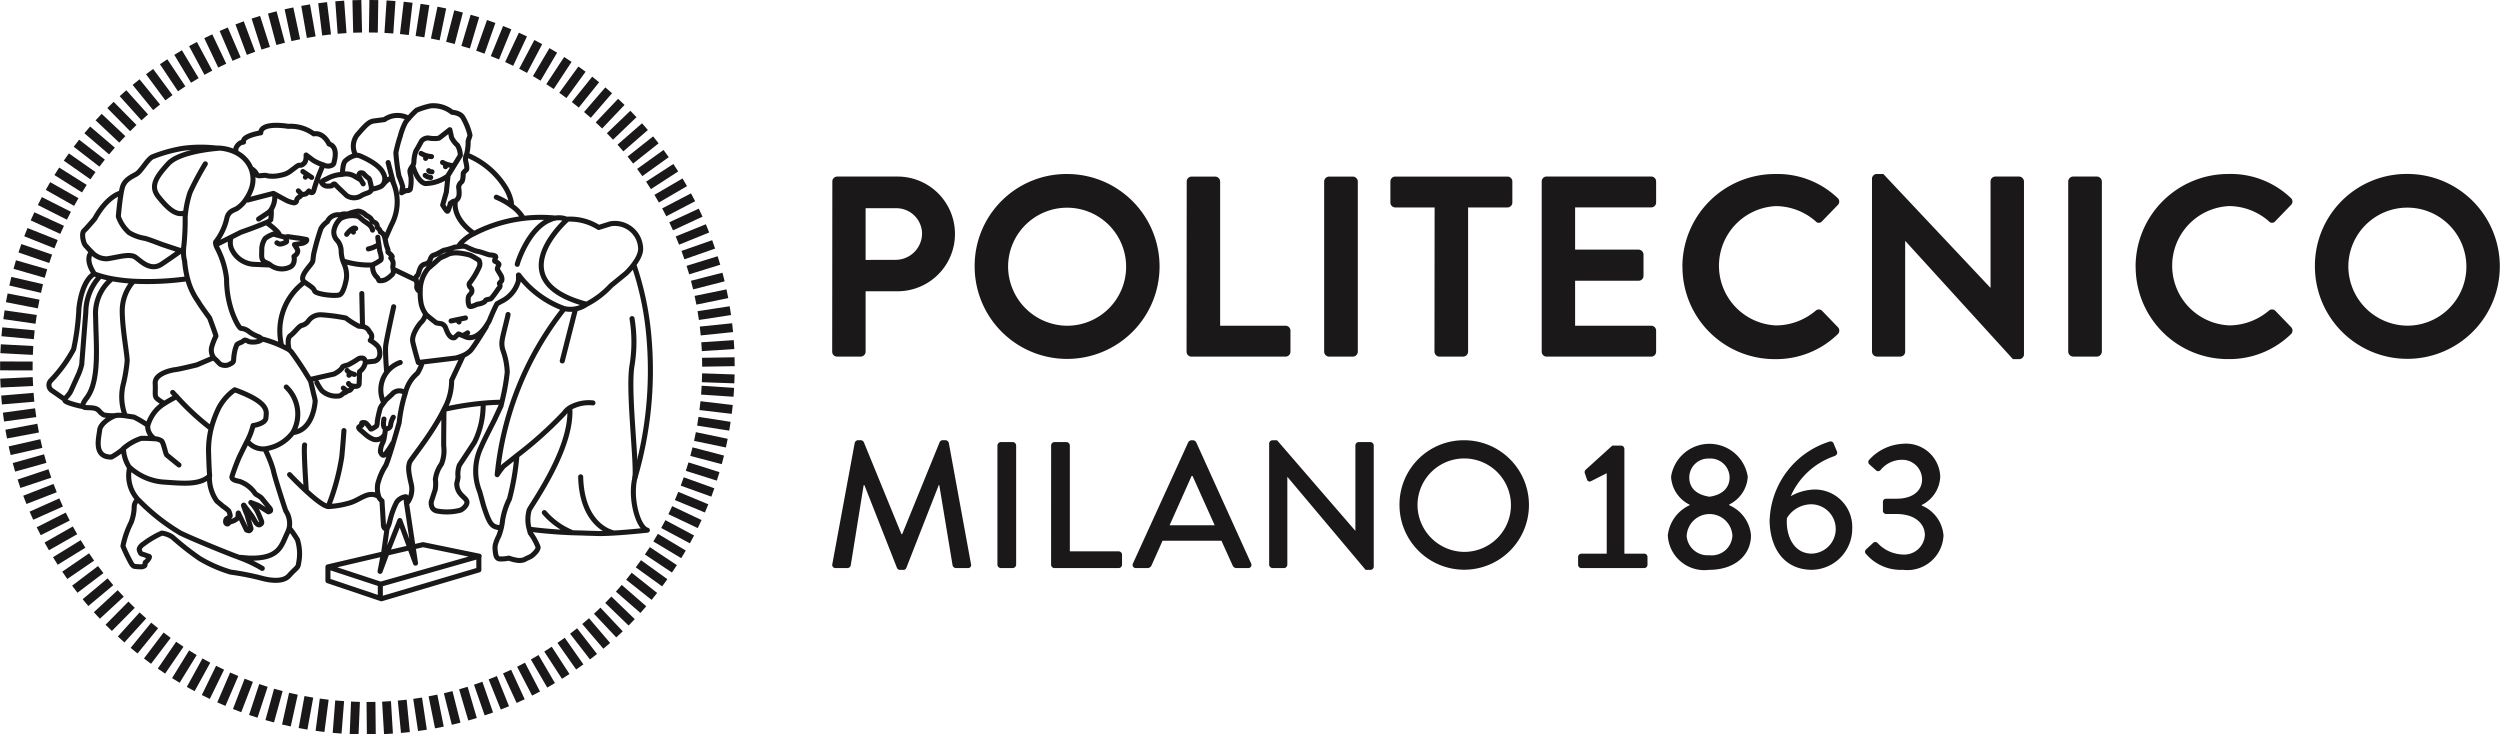 <svg xmlns="http://www.w3.org/2000/svg" width="136.161" height="40" viewBox="0 0 136.161 40.006">
  <g id="Group_29" data-name="Group 29" transform="translate(-21.226 -229.755)">
    <path id="Path_34" data-name="Path 34" d="M61.189,251.125l-1.768-.117m1.683,1.05-1.759-.207m1.632,1.122-1.75-.272m1.579,1.193-1.734-.361m1.521,1.272-1.715-.448m1.458,1.348-1.689-.533m1.4,1.409-1.668-.6m1.328,1.467-1.637-.678m1.258,1.532-1.6-.758m1.182,1.593-1.562-.835m1.1,1.65-1.519-.911m1.024,1.7-1.474-.982m.948,1.741-1.437-1.035m.871,1.778-1.386-1.1m.785,1.819L54.925,261.8m.7,1.855-1.274-1.231m.61,1.886-1.214-1.289m.52,1.914-1.151-1.346m.429,1.938-1.085-1.4m.337,1.958-1.018-1.45m.253,1.966-.965-1.485m.168,1.971-.893-1.53m.074,1.978-.818-1.571m-.021,1.981-.741-1.608m-.117,1.978-.662-1.643m-.212,1.973-.581-1.673m-.308,1.962-.5-1.7m-.394,1.944-.434-1.718m-.478,1.922L44.8,267.64m-.573,1.9-.262-1.752m-.666,1.869-.173-1.763m-.749,1.836-.106-1.768m-.829,1.8-.018-1.771m-.918,1.758.073-1.769m-1,1.715.139-1.767m-1.07,1.668.229-1.757m-1.154,1.616.317-1.742m-1.224,1.561.383-1.73m-1.291,1.5.47-1.708m-1.365,1.439.553-1.683m-1.435,1.372.636-1.653m-1.493,1.3.7-1.627m-1.547,1.236.777-1.592m-1.6,1.161.853-1.552m-1.662,1.083.928-1.509m-1.712,1,1-1.462m-1.76.919,1.069-1.412m-1.8.842,1.119-1.373m-1.825.763L29,263.278m-1.862.676,1.246-1.26m-1.892.587,1.3-1.2m-1.919.5,1.359-1.136m-1.941.406,1.412-1.07m-1.959.313,1.462-1m-1.974.219,1.508-.929m-1.977.135,1.54-.875m-1.977.049,1.58-.8m-1.979-.046,1.618-.722m-1.976-.141,1.651-.642m-1.969-.236,1.681-.561m-1.957-.333,1.706-.477m-1.939-.428,1.727-.392m-1.916-.513,1.741-.327m-1.889-.6,1.755-.239m-1.86-.691,1.765-.15m-1.825-.772,1.769-.084m-1.787-.852,1.772.005m-1.746-.94,1.769.094m-1.7-1.017,1.764.162M21.432,246.9l1.753.251m-1.6-1.174,1.738.339m-1.544-1.243,1.725.4m-1.485-1.308,1.7.49M22.3,243.278l1.676.575M22.625,242.4l1.645.657m-1.282-1.518,1.611.737m-1.212-1.57,1.583.8m-1.14-1.619,1.542.873m-1.061-1.674,1.5.946m-.981-1.724,1.45,1.017m-.9-1.769,1.4,1.086m-.811-1.812,1.346,1.152m-.726-1.849,1.289,1.214m-.644-1.875,1.244,1.26m-.562-1.9L29.1,236.15m-.472-1.923,1.118,1.373m-.381-1.945,1.053,1.425m-.288-1.961.982,1.474m-.194-1.975.911,1.519m-.1-1.982.837,1.561m-.005-1.986.76,1.6m.081-1.982.7,1.626M34.268,231l.621,1.659m.263-1.964.539,1.688m.357-1.951.456,1.712m.453-1.933.37,1.733m.537-1.909.306,1.745m.62-1.879.217,1.758m.714-1.85.129,1.767m.806-1.815.04,1.771m.884-1.775-.027,1.771m.963-1.733-.117,1.768m1.049-1.686-.205,1.759M44.364,230l-.271,1.751m1.191-1.584-.358,1.735m1.27-1.525-.444,1.715m1.333-1.466-.506,1.7m1.394-1.4-.59,1.671m1.462-1.335-.671,1.64m1.527-1.265-.75,1.6m1.586-1.19-.826,1.567m1.643-1.113-.9,1.526m1.695-1.034-.973,1.48m1.743-.952-1.042,1.432m1.786-.869-1.109,1.381m1.818-.791-1.158,1.341m1.847-.711-1.22,1.284m1.879-.624-1.279,1.226m1.907-.536-1.336,1.165m1.93-.445-1.389,1.1m1.95-.354-1.439,1.033m1.964-.262-1.486.963m1.976-.169-1.531.893m1.983-.076-1.571.819m1.984.018-1.608.743m1.982.113-1.642.664m1.975.208-1.672.584m1.961.293-1.692.523m1.943.377-1.716.44m1.924.471-1.736.356m1.9.565-1.751.269m1.873.658-1.763.182m1.84.739-1.768.116m1.8.818-1.771.029m1.763.907-1.77-.061" fill="none" stroke="#1a1818" stroke-miterlimit="10" stroke-width="0.484"/>
    <path id="Path_35" data-name="Path 35" d="M149.136,244.287a3.215,3.215,0,1,1,3.209,3.208,3.241,3.241,0,0,1-3.209-3.208m-1.821,0a5.036,5.036,0,1,0,5.03-5.057,5,5,0,0,0-5.03,5.057m-9.764,0a5.022,5.022,0,0,0,5.057,5.029,4.808,4.808,0,0,0,3.4-1.358.268.268,0,0,0,.015-.378l-.869-.9a.257.257,0,0,0-.35,0,3.366,3.366,0,0,1-2.143.8,3.253,3.253,0,0,1-.015-6.5,3.323,3.323,0,0,1,2.158.826.223.223,0,0,0,.35,0l.854-.882a.259.259,0,0,0-.013-.392,4.742,4.742,0,0,0-3.391-1.3,5.047,5.047,0,0,0-5.057,5.057m-3.67,4.623a.276.276,0,0,0,.266.267h1.3a.276.276,0,0,0,.266-.267v-9.274a.275.275,0,0,0-.266-.266h-1.3a.275.275,0,0,0-.266.266Zm-10.689,0a.276.276,0,0,0,.266.267h1.275a.266.266,0,0,0,.266-.267v-6.024h.014l5.856,6.43h.336a.263.263,0,0,0,.266-.252v-9.428a.275.275,0,0,0-.266-.266h-1.289a.266.266,0,0,0-.266.266v5.786h-.014l-5.827-6.192h-.351a.263.263,0,0,0-.266.252Zm-10.324-4.623a5.022,5.022,0,0,0,5.057,5.029,4.811,4.811,0,0,0,3.4-1.358.267.267,0,0,0,.014-.378l-.868-.9a.258.258,0,0,0-.351,0,3.363,3.363,0,0,1-2.143.8,3.253,3.253,0,0,1-.014-6.5,3.318,3.318,0,0,1,2.157.826.224.224,0,0,0,.351,0l.854-.882a.26.26,0,0,0-.014-.392,4.74,4.74,0,0,0-3.39-1.3,5.046,5.046,0,0,0-5.057,5.057m-7.663,4.623a.266.266,0,0,0,.266.267h5.7a.266.266,0,0,0,.266-.267v-1.148a.266.266,0,0,0-.266-.267h-4.147v-2.452h3.46a.265.265,0,0,0,.266-.265v-1.163a.276.276,0,0,0-.266-.267h-3.46v-2.3h4.147a.266.266,0,0,0,.266-.266v-1.149a.266.266,0,0,0-.266-.266h-5.7a.266.266,0,0,0-.266.266Zm-5.842,0a.276.276,0,0,0,.266.267h1.3a.276.276,0,0,0,.266-.267v-7.859h2.144a.266.266,0,0,0,.266-.266v-1.149a.266.266,0,0,0-.266-.266H97.22a.266.266,0,0,0-.266.266v1.149a.266.266,0,0,0,.266.266h2.143Zm-6.009,0a.276.276,0,0,0,.266.267h1.3a.276.276,0,0,0,.267-.267v-9.274a.276.276,0,0,0-.267-.266h-1.3a.275.275,0,0,0-.266.266Zm-7.495,0a.266.266,0,0,0,.266.267h5.128a.265.265,0,0,0,.265-.267v-1.148a.265.265,0,0,0-.265-.267H87.68v-7.859a.275.275,0,0,0-.266-.266H86.125a.266.266,0,0,0-.266.266Zm-9.722-4.623a3.215,3.215,0,1,1,3.208,3.208,3.241,3.241,0,0,1-3.208-3.208m-1.821,0a5.036,5.036,0,1,0,5.029-5.057,5,5,0,0,0-5.029,5.057m-5.94-.378v-2.816H70a1.4,1.4,0,0,1,1.443,1.359A1.444,1.444,0,0,1,70,243.909Zm-1.821,5a.266.266,0,0,0,.266.267h1.288a.276.276,0,0,0,.267-.267v-3.292h1.751a3.124,3.124,0,1,0-.014-6.248H66.821a.266.266,0,0,0-.266.266Z" fill="#1a1818"/>
    <path id="Path_36" data-name="Path 36" d="M122.856,259.921a2.473,2.473,0,0,0,2.011.873,1.969,1.969,0,0,0,2.216-1.873,1.923,1.923,0,0,0-1.187-1.628v-.029a1.8,1.8,0,0,0,1.01-1.54,1.864,1.864,0,0,0-2.05-1.794,2.662,2.662,0,0,0-1.814.863.176.176,0,0,0,0,.255l.363.323a.167.167,0,0,0,.255-.019,1.5,1.5,0,0,1,1.138-.55,1.076,1.076,0,0,1,1.118,1.07c0,.578-.461,1.049-1.383,1.049h-.549c-.138,0-.2.059-.2.205v.422a.18.18,0,0,0,.186.206h.549c1.05,0,1.55.559,1.55,1.147a1.128,1.128,0,0,1-1.226,1.059,1.961,1.961,0,0,1-1.334-.607.172.172,0,0,0-.265-.02l-.382.353a.168.168,0,0,0-.01.235m-2.942-.009c-1.069,0-1.431-1.118-1.353-1.942a1.566,1.566,0,0,1,1.344-.745,1.344,1.344,0,0,1,.009,2.687m-2.3-1.864c0,1.51.745,2.746,2.314,2.746a2.233,2.233,0,0,0,2.187-2.245,2.036,2.036,0,0,0-2.049-2.129,2.793,2.793,0,0,0-1.3.363,4,4,0,0,1,2.334-2.167c.186-.059.226-.167.177-.284l-.167-.4a.179.179,0,0,0-.245-.118,4.649,4.649,0,0,0-3.246,4.236m-4.52.883a1.247,1.247,0,0,1,2.49,0A1.129,1.129,0,0,1,114.325,260a1.145,1.145,0,0,1-1.235-1.069m1.245-2.118c-.765-.118-1.1-.52-1.1-1.05a1.032,1.032,0,0,1,1.069-1.029,1.048,1.048,0,0,1,1.128,1.029c0,.52-.344.942-1.1,1.05m-2.266,2.1a1.992,1.992,0,0,0,2.246,1.883c1.422,0,2.285-.814,2.285-1.883a1.97,1.97,0,0,0-1.187-1.638v-.039a1.8,1.8,0,0,0,1.011-1.51,2.113,2.113,0,0,0-4.178,0,1.8,1.8,0,0,0,1.01,1.52v.029a2.063,2.063,0,0,0-1.187,1.638m-4.706,1.785h3.412a.178.178,0,0,0,.187-.176V260.1a.18.18,0,0,0-.187-.186H109.7v-5.7a.185.185,0,0,0-.177-.186h-.481l-1.461,1.324a.191.191,0,0,0-.029.2l.118.343a.149.149,0,0,0,.216.069l.852-.432v4.384h-1.372a.18.18,0,0,0-.187.186v.422a.178.178,0,0,0,.187.176m-8.935-3.423a2.545,2.545,0,1,1,2.539,2.541,2.57,2.57,0,0,1-2.539-2.541m-.981,0a3.526,3.526,0,1,0,3.52-3.54,3.5,3.5,0,0,0-3.52,3.54m-7.1,3.236a.193.193,0,0,0,.186.187h.618a.187.187,0,0,0,.186-.187v-4.775h.01l4.255,5.06h.256a.184.184,0,0,0,.186-.176v-6.6a.193.193,0,0,0-.186-.187h-.628a.186.186,0,0,0-.186.187v4.638h-.01l-4.256-4.923h-.245a.185.185,0,0,0-.186.177Zm-5.423-2.147,1.2-2.687h.049l1.206,2.687ZM83.1,260.7h.618a.244.244,0,0,0,.225-.147c.2-.451.4-.892.6-1.344h3.207l.608,1.344a.23.23,0,0,0,.226.147H89.2a.173.173,0,0,0,.166-.255l-2.991-6.6a.23.23,0,0,0-.166-.109h-.1a.23.23,0,0,0-.166.109l-3.011,6.6a.173.173,0,0,0,.167.255m-4.628-.187a.186.186,0,0,0,.186.187H82.15a.187.187,0,0,0,.186-.187v-.538a.187.187,0,0,0-.186-.187H79.493v-5.766a.194.194,0,0,0-.187-.187h-.647a.186.186,0,0,0-.186.187Zm-2.923,0a.194.194,0,0,0,.187.187h.647a.193.193,0,0,0,.186-.187v-6.491a.193.193,0,0,0-.186-.187h-.647a.194.194,0,0,0-.187.187Zm-8.992-.039a.176.176,0,0,0,.186.226h.638a.191.191,0,0,0,.176-.137l.706-4.383h.04l1.774,4.51a.177.177,0,0,0,.167.108h.176a.166.166,0,0,0,.167-.108l1.765-4.51h.03l.726,4.383a.2.2,0,0,0,.186.137h.637a.168.168,0,0,0,.177-.226L72.9,253.881a.2.2,0,0,0-.177-.148h-.157a.187.187,0,0,0-.166.109l-2.04,5.01h-.04l-2.049-5.01a.2.2,0,0,0-.167-.109H67.95a.2.2,0,0,0-.176.148Z" fill="#1a1818"/>
    <path id="Path_37" data-name="Path 37" d="M27.283,244.966a2.446,2.446,0,0,0-.858,2.046c.014,1.347.212,3.2-.346,4.2a2.278,2.278,0,0,1-.135.215s-.43.506-.069.528.571-.007.748.191a.917.917,0,0,0,.242.21,2.309,2.309,0,0,0,.766.024m.834-7.28a2.427,2.427,0,0,0-.591,1.58c0,.966.275,2.4.27,2.732a8.524,8.524,0,0,1-.194,1.2,2.848,2.848,0,0,0,.065,1.721m-1.8-8.847-.005,0c-.049.041-.392.368.144,1.185m4.813-1.324-.119.085c-.193.139-.6.426-1.028.711-.6.4-1.118-.153-1.422-.374s-.954,0-1.538.082a1.07,1.07,0,0,1-.85-.365c-.153-.145-.265-.289-.322-.341-.137-.124-.248-.68-.1-.816s.589-.658.589-.658c.681-1.232,1.384-1.391,1.384-1.391m6.356,8.25c-.014.036-.086.226-.1.292a3.343,3.343,0,0,0-.068.414c-.006.1,0,.233-.074.271a.86.86,0,0,1-.283.142.567.567,0,0,1-.373-.052c-.1-.078-.2-.215-.3-.291a.413.413,0,0,1-.063-.067.708.708,0,0,1-.118-.539,3.155,3.155,0,0,1,.241-.636c0-.071-.346-.989-.346-.989s-.535-.725-.624-.9a3.718,3.718,0,0,1-.576-1.24,5.563,5.563,0,0,1-.16-.958,1.866,1.866,0,0,1-.058-.624c0-.087.012-.184.026-.288a14.043,14.043,0,0,0,.061-1.5c0-.035.009-.1.02-.2a5.571,5.571,0,0,1,.247-1.13,16.077,16.077,0,0,1,.831-1.555m1.721,9.847v.005m-3.1-5.136-.85-.282c-.142-.039-.961-.376-1.134-.387a2.37,2.37,0,0,1-.79-.3,2.1,2.1,0,0,1-.584-.876c.007-.119.065-.773.15-1.258.018-.108.038-.208.059-.291.113-.455.5-.606.768-.763s.565-.747.864-.933a8.053,8.053,0,0,1,1.706-.475A7.537,7.537,0,0,1,33,237.82s.036,0,.1,0a2.342,2.342,0,0,1,.952.233,1.89,1.89,0,0,1,.312.194,1.664,1.664,0,0,1,.477.579,1.577,1.577,0,0,1,.083,1.162,2.363,2.363,0,0,1-.31.624,1.728,1.728,0,0,1-.509.513c-.209.1-.414.148-.518.46a3.329,3.329,0,0,1-.6,1.323s-.053.015-.019.159a1.111,1.111,0,0,0,.057.161,4.81,4.81,0,0,1,.533,1.709,5.505,5.505,0,0,0,.248,1.662c.146.472.428,1.038.544,1.045a.766.766,0,0,1,.424.171,1.922,1.922,0,0,0,.475.26c.052.019.175.076.2.139.016.042-.01.086-.127.125a1.023,1.023,0,0,1-.551.025.694.694,0,0,0-.205-.085c-.05,0-.12.072-.164.1s-.214.072-.279.156h0a.09.09,0,0,0-.014.022m-2.85-7.2c-.473.175-.964-.318-1.42-.894s-.109-1.078.54-1.789c.577-.633,2.332-.811,2.721-.841m-.079,5.234.734-.368.577-.29s.86-.3,1.332-.509a.79.79,0,0,0,.3-.173,2.761,2.761,0,0,0,.03-.491m.183-.886a1.267,1.267,0,0,1-.223.865.812.812,0,0,1-.17.153l-.482.319m2.736-1.528s.217.243.28-.07a9.82,9.82,0,0,1,.4-1.118.657.657,0,0,1,.108-.2m-4.115,1.88,1.4-.363.08.043.55.3a1.423,1.423,0,0,0,.495.174c.132-.021.136-.094.139-.151a.268.268,0,0,1,.141-.165c.044-.011.138-.136.138-.136a.673.673,0,0,0,.234-.044.941.941,0,0,0,.153-.15h0m-3.965-2.143c-.084-.22.144-.423.243-.481.015-.009.164-.041.164-.041a.282.282,0,0,1-.006-.037c-.02-.313.941-.467.941-.467.027-.614,1.494-.353,1.494-.353a2.133,2.133,0,0,1,1.393.411c.546-.1.834.552.834.552.52.155.294.9.279.97s-.011.191-.283.233a.559.559,0,0,1-.294-.062,2.338,2.338,0,0,1-.559-.249l-.393-.294s.03.31-.1.439-.18.123-.268.118-.28.184-.4.256a1.2,1.2,0,0,1-.615.289,1.8,1.8,0,0,1-.725.033c-.159-.085-.519.077-.568-.061a.734.734,0,0,0-.3-.328m2.555,1.206.186.2m-3.854,2.351a.926.926,0,0,0,.009.56,1.414,1.414,0,0,0,1.182.889c.084.008.9.039.9.039m-.083-2.254s.572.406.625.606m-3.58,6.7-.911.39s-.939.233-1.172.259-1.13.221-1.1.743-.063.707.122.853a2.4,2.4,0,0,0,.352.234m.7-.363a7.014,7.014,0,0,0-.683.385,1.978,1.978,0,0,0-.4.321,2.1,2.1,0,0,0-.484.843.737.737,0,0,0-.016.112.832.832,0,0,0,.348.618m-.38-.737a5.341,5.341,0,0,0-.726-.429c-.046,0-.213-.031-.4-.055a2.528,2.528,0,0,0-.522-.038c-.214.026-.893.408-.936.81s-.358,1.483.644,1.465a3.955,3.955,0,0,0,.562-.377.526.526,0,0,0,.062-.066,2.862,2.862,0,0,1,1-.578c.08,0,.409,0,.691.025a.71.71,0,0,1,.418.12c.126.161.208.706.282.768s.661.54.661.54m3.529,2.185v0l.439.584.23.388s.115.132.189.1.162-.069.1-.225-.2-.467-.2-.467a2.015,2.015,0,0,0-.374-.521l.4.155.55.35a.217.217,0,0,0,.119-.05c.03-.042-.008-.118-.049-.163s-.451-.553-.451-.553a2.023,2.023,0,0,0-.272-.176.419.419,0,0,1-.108-.124,1.716,1.716,0,0,0-.8-.588c-.121-.029-.443-.07-.418-.257a11.393,11.393,0,0,1,.413-1.1l.28-.57s.047-.09.112-.223a3.728,3.728,0,0,0,.347-.892s.68-.092.7-.42.261-.812-1.7-1.529a2.831,2.831,0,0,0-.869.989,6,6,0,0,0-.4,1.07,4.886,4.886,0,0,0-.154,1.383c.014.407.025.842.058,1.242M34.2,257.7h0l.443.923s.134.065.173.03.09-.073.065-.139-.1-.339-.1-.339l-.114-.39-.1-.236-.089-.267m-1.852-1.6a2.207,2.207,0,0,0,.4,1.369s.3.25.33.281a1.981,1.981,0,0,1,.324.258c.026.058.1.257.063.3s-.2.126-.213.156-.069.183.037.24c0,0,.047.038.1-.031a.325.325,0,0,1,.186-.1c.052-.012.319-.124.326-.241s.011-.2.012-.208m-3.568-6.575s.081.089.213.228a13.889,13.889,0,0,0,1.811,1.686m-4.7,1.26a2.029,2.029,0,0,0,.277.846c.019.024.044.05.072.079a3.07,3.07,0,0,0,1.841.786c.939.057,1.931.194,2.484-.328h0l0,0m-4.35-.436a1.919,1.919,0,0,0,.448,1.7l.045.041a11.037,11.037,0,0,0,2.283,1.8c.88.422,2.82,1.191,3.027,1.263.044.014.126.045.228.087a7.3,7.3,0,0,1,1.2.574M28.7,256.981a.561.561,0,0,0-.174.337,2.442,2.442,0,0,1-.169.9,5.035,5.035,0,0,0-.444,1.283,9.07,9.07,0,0,0,.45.934.476.476,0,0,0,.141.161,1.15,1.15,0,0,0,.238.028,1.772,1.772,0,0,0,.209.006c.044-.01.162-.041.165-.1s-.006-.137.038-.155.263-.282.185-.308l-.282-.1c-.072-.027-.166-.024-.2-.114s-.079-.143-.044-.233a.573.573,0,0,1,.209-.226,5.065,5.065,0,0,1,1.012-.6,1.384,1.384,0,0,1,.572.216,15.138,15.138,0,0,0,1.483,1.167,7.438,7.438,0,0,0,1.692.743,14.246,14.246,0,0,1,1.692.333c.362.1,1.148.251,1.49-.142s.5-.418.516-.663a2.557,2.557,0,0,0-.06-1.29,5.512,5.512,0,0,0-.4-.587m-1.567-10.362a6.285,6.285,0,0,1,1.485.581l.02.015a.7.7,0,0,1,.13.119m-1.432,5.311a6.765,6.765,0,0,1,.448,1.126c.025.176.251.907.436,1.484.12.372.222.68.241.734a1.255,1.255,0,0,1,.2.879c-.006.031-.014.062-.023.094a1.507,1.507,0,0,1-.094.245c-.329.677-.413,1.422-2.124,1.358l-.417-.038m2.873-6.8c.977-.129,1.165-1.341,1.191-1.725a3.193,3.193,0,0,0-.088-.381s-.081-.371-.164-.695a18.572,18.572,0,0,0-1.045-1.591m-.133-.159s-.148-.63.109-.749l.036-.032c.047-.043.133-.122.189-.185.083-.091.27-.314.386-.324a.612.612,0,0,0,.321-.212.813.813,0,0,1,.715-.362,10.418,10.418,0,0,1,1.339.176,4.7,4.7,0,0,0,.706.447,1.412,1.412,0,0,1,.189.016.486.486,0,0,1,.408.309.309.309,0,0,1,.031.445s.41.236.475.434.119.585-.235.7c0,0-.427.051-.5.047,0,0-.028-.175-.123-.2a.331.331,0,0,0-.292.042,4.324,4.324,0,0,1-.539.315c-.1.03-.273.06-.3.116s-.094.188-.448.378l-1.321.3m.372.166a2.469,2.469,0,0,0,.276.443,1.155,1.155,0,0,0,.96.284c.135-.041.171-.144.249-.158s.181-.124.279-.137.206-.239.206-.239.323.077.335-.117S40.8,250,40.8,250a.773.773,0,0,0,.32-.52m-1.075,1.516-.128-.1m.525-.1s-.244-.074-.239-.151m-5.446,3.222a1.083,1.083,0,0,0,.9.337h0a2.24,2.24,0,0,0,1.512-.892,2.03,2.03,0,0,0-.36-2.475m4.711-6.626a.749.749,0,0,0,.254.666c.038.066.09.165.09.165a.7.7,0,0,0,.322-.04,1.2,1.2,0,0,0,.326-.231c.257-.192.051-.379.114-.578a.432.432,0,0,0-.122-.383.07.07,0,0,0,.076-.067c0-.073-.2-.23-.224-.245s.022-.113-.031-.213a1.8,1.8,0,0,1-.1-.352c0-.031-.048-.22-.053-.244a.409.409,0,0,0-.238-.3c-.006-.138-.174-.246-.174-.246.04-.3-.259-.265-.294-.4s-.306-.261-.306-.261a.709.709,0,0,0-.433-.226,2.213,2.213,0,0,0-.585.166.638.638,0,0,0-.4.041.63.63,0,0,0-.694.369,1.2,1.2,0,0,0-.348.37,13.074,13.074,0,0,0-.4,1.408c-.052.389-.025.306-.062.408-.064.177-.808.833-.435,1.1s.48.31.549.487,1.139.309,1.37.206.361-.862.361-.862a1.483,1.483,0,0,0-.036-.564,1.76,1.76,0,0,0-.088-.26,1.782,1.782,0,0,1-.159-.723.933.933,0,0,0-.186-.518.658.658,0,0,1-.213-.54,1.164,1.164,0,0,1,.373-.688,1.342,1.342,0,0,1,.982-.106s.22.193.261.226.212.139.329.239a.52.52,0,0,1,.163.276m.287.387c0,.065.1.639.095.683s.169.473.055.569a2.433,2.433,0,0,1-.455.26,4.656,4.656,0,0,1-1.562-.212m-2.126,1.14a3.312,3.312,0,0,0-1.257,3.418m4.378-2.792.039,1.782M37.9,256.468s-.152-2.165-.091-2.475m2.061-14.778s.005-.558.158-.694a1.247,1.247,0,0,1,.536-.3.435.435,0,0,1,.242.019c.282.115,1.079.481,1.284.945a.593.593,0,0,1,.009.6.449.449,0,0,1-.17.146,2.331,2.331,0,0,1-.479.138m2.027-3.863.005,0m-2.93,1.923a.994.994,0,0,1,.193-1.106c.487-.577.645-.654.849-.68l.563-.074a1.237,1.237,0,0,1,1.32-.067M42.2,242.77s.339-.783.37-.83a2.65,2.65,0,0,0,0-2.38c-.093-.232-.448.2-.466.221v0m3.642,1.051s-.1.454-.165.429-.252-.338-.252-.338l.2-.7.088-.862,0-.04.674-1.1a1.175,1.175,0,0,0-.15-.548,1.414,1.414,0,0,1-.331-.434c-.013-.1-.091-.419-.091-.419s-.5.4-.6.465a1.641,1.641,0,0,1-.569-.015.474.474,0,0,0-.375.17c-.056.111-.25.458-.3.532a1.856,1.856,0,0,0-.113.609.422.422,0,0,1-.086.232.959.959,0,0,0-.112.181c-.046.122.015.24.041.435a2.206,2.206,0,0,1-.037.615c-.025.1-.189.1-.226.093a1.351,1.351,0,0,0-.249.12s.045-.268.06-.335a4.387,4.387,0,0,0-.206-.58,10.269,10.269,0,0,1-.166-1.273,7.435,7.435,0,0,1,.237-.891,3.611,3.611,0,0,1,.274-.735,1.815,1.815,0,0,1,.194-.251h0a4.854,4.854,0,0,1,.426-.435,4.462,4.462,0,0,1,.746-.234,1.631,1.631,0,0,1,1.185.349s.47.02.606.315a3.488,3.488,0,0,1,.368.929c-.027.144-.113.293-.1.371a2.646,2.646,0,0,1-.078.652l-.017.045a.586.586,0,0,0-.05.277c.013.108.116.461.054.534s-.171.144-.176.212,0,.384-.1.465a.416.416,0,0,0-.151.26c0,.059.088.468-.048.643a.727.727,0,0,1-.131.137h0a.247.247,0,0,0-.158.037Zm-2.033-2.005s.23.813.658.925a2.109,2.109,0,0,0,1.208-.39m3.49,1.55c0-.007,0-.087,0-.087m-2.378-2.609a4.414,4.414,0,0,1,2.081,1.79,2.435,2.435,0,0,1,.3.781c0,.086,0,.12,0,.125h0m.613.675a2.144,2.144,0,0,0-.634-.644,3.909,3.909,0,0,0-.8-.447m-2.23.231s-.216.875.985,1.727m-3.115,2.564-1.234-.591m.738,12.725a1.225,1.225,0,0,0,.22-1.035c-.184-.78-.156-.952-.084-1.18.046-.145,1.022-1.307,1.687-2.523.071-.128.138-.258.2-.387a3.2,3.2,0,0,0,.4-1.559l.591-1.262.005-.013M42.1,259.919l-.181.96.376-1.006.7-1.764.855,2.323-.492-3.273-.032-.347a.713.713,0,0,0-.5.292,4.315,4.315,0,0,0-.381,1.067,1.539,1.539,0,0,1-.159.4h0c-.207.005-.187-.286-.187-.286l-.076-1.246a.6.6,0,0,1-.155-.174,1.443,1.443,0,0,1-.077-.739,3.406,3.406,0,0,1,.444-1.025c.085-.187.244-.687.391-1.176.175-.584.335-1.153.335-1.153a8.118,8.118,0,0,1,.337-1.614,1.98,1.98,0,0,1,.655-1.07,2.2,2.2,0,0,0,.253-.558m-1.91,9.041-.189,1.351m2.28-13a.985.985,0,0,1-.195.356c-.1.07-.581.7-.49,1.106s.3,1.117.3,1.117l.2-.023,1.84-.221a2.475,2.475,0,0,0,.28-.089,1.358,1.358,0,0,0,.515-.307c.227-.255.87-1.316.87-1.316m-8.628,13.09,2.872.943,5.367-1.526-3.06-.628-1.953.456-.195.046-3.031.709h0m0,0v.754l2.913.982L47.3,260.8v-.753m-5.367,1.526,0,.745m2.1-16.717a.28.28,0,0,1-.113-.278c.045-.162-.126-.467.008-.539.089-.05.1-.288.2-.463a.368.368,0,0,1,.246-.183c.357-.071.213-.41.476-.488s.5-.275.593-.27a4,4,0,0,0,.528-.157c.043-.007.157-.025.276-.038a.817.817,0,0,1,.336,0,3.137,3.137,0,0,0,.385.176,1.337,1.337,0,0,0,.281.088c.118.007.566.188.648.192s.351.022.322.126-.094.194-.038.221.229.119.214.177-.1.183-.085.253.192.318.222.4.045.213-.016.268-.124.1-.08.148a.18.18,0,0,1-.035.21c-.05.044-.117.17-.167.227a3.521,3.521,0,0,1-.268.347c-.073.055-.284.031-.312.122s-.318.181-.388.177-.437.232-.5.088a.908.908,0,0,1-.03-.485c.03-.091.14-.166.168-.237a.25.25,0,0,0-.012-.212c-.032-.036-.212-.19-.062-.342a4.189,4.189,0,0,0,.5-.854.408.408,0,0,0-.026-.343,4.708,4.708,0,0,0-.467-.274,3.552,3.552,0,0,0-.64-.122,1.385,1.385,0,0,0-.531.052c-.122.074-.423.186-.483.229s-.3.265-.3.265l-.335.286a1.868,1.868,0,0,0-.44,1.23,3.169,3.169,0,0,0,.035.626,1.46,1.46,0,0,0,.282.659c.065.081.557.461.557.461s.2.037.243.039a.352.352,0,0,1,.248.19c.062.133.208.662.507.573l.211-.2s.31.123.368.15.544.27,1.126-.566a3.42,3.42,0,0,0,.184-.3s.2-.514.419-.927c.051-.023.237-.14.3-.162a1.77,1.77,0,0,0,.874-1.108s0-.122-.005-.3m-.566,2.153c-.025.172-.285,1.138-.311,1.34a1.184,1.184,0,0,0,.047.652,3.88,3.88,0,0,1,.22,1.157,11.989,11.989,0,0,1-.244,1.415c-.017.078-.032.141-.045.192l-.051.223-.364.78s-.6,1.165-.705,1.434a3.019,3.019,0,0,0-.089,2.466l.2.733c.34,1.061.46,1.154.846,1.218m.972-3.849a13.708,13.708,0,0,1-.4,2.289,4.077,4.077,0,0,0-.371,1.136,3.373,3.373,0,0,1-.211.882,2.476,2.476,0,0,0-.171.416.819.819,0,0,0-.031.295c.026.277.042.509.243.535a1.881,1.881,0,0,0,.508-.042,2.184,2.184,0,0,0,.427.113.786.786,0,0,0,.421-.032c.1-.067.312-.14.4-.208s.352-.3.346-.47a3.14,3.14,0,0,0-.43-.778s-.021-.072-.047-.185a1.908,1.908,0,0,1-.008-1.062c.2-.393,2.357-3.4,2.211-5.534m1.261-.3a2.085,2.085,0,0,0-1.278.275h0a1.207,1.207,0,0,0-.3.295,21.53,21.53,0,0,1-2.6,2.327c-.3.242-.552.44-.695.553a4.247,4.247,0,0,0-.342.461,17.292,17.292,0,0,1,3.635-9.027m-5.688-3.5a2.23,2.23,0,0,1,.777-.6,7.934,7.934,0,0,1,4.373-.859m-2.005,2.526c.005-.07.6-1.939,1.765-2.418a1.146,1.146,0,0,1,.923-.039,2.907,2.907,0,0,1,1.748.45l.642-.2a1.408,1.408,0,0,1,1.644,1.364c0,.588-.8,1.337-.8,1.337l-.819.669a4.77,4.77,0,0,1-1.337,1.017,1.517,1.517,0,0,1-1.215.23,5.378,5.378,0,0,1-2.468-1.825m1.392,12.94a3.964,3.964,0,0,0,1.469,1.069M46.5,248l.189-.114M42.276,250s-.078-.974-.055-1.359c.012-.21.238-1.266.439-2.177m.358,3.036a1.58,1.58,0,0,0-.936,2.1m.136-.036c-.272.369-.253.336-.291.433a5.758,5.758,0,0,0-.157.7c0,.077-.016.243-.057.274s-.271.186-.3.152-.222-.321-.311-.339-.232-.033-.175.094-.355.062-.07.308l.284.246a1.4,1.4,0,0,0,.42.256.52.52,0,0,0,.558-.194m.1-1.937v0m1.051-.417a.519.519,0,0,0-.706.1c-.277.254-.335.305-.345.312h0m-.089,1.03c-.012.106-.1.5.131.53a.225.225,0,0,0,.234-.214,1.1,1.1,0,0,1,.144-.415m-.426.662s-.021.171-.05.347a1.454,1.454,0,0,1-.089.361,1.04,1.04,0,0,0-.134.512s.111.348.29.1l.18-.25.19-.307m1.777-14.6a.557.557,0,0,0,.3.114m-.107-.37s-.015.05.177.062m-3.465,4.2a1.67,1.67,0,0,0,.47-.182m-1.652-.613s.329-.446.49-.317m-.158.145.036.053m-.143,7.708-.1.088m-2.3-10.9-.074.109m6.561-1.109-.012.087m1.115.316-.03.134m.644,8.361.09.1m-.431-.056.783-.163m5.98-.432-.707,2.773m1.3-3.094c-4.458-1.194-1.547-4.128-1.09-4.558M37.715,239.1l.478.32m5.959-1.308a1.318,1.318,0,0,0,.57.173m.6.318a1.33,1.33,0,0,0,.57.172m-5.368,11.377s-.324-.085-.4-.217m-3.4-7.264.189-.024s.467.071.524.074.483.083.483.083c.041.117-.21.2-.21.2l-.454.075.141.23c.141.229-.169.413-.169.413.089.435-.188.567-.188.567a1.022,1.022,0,0,1-1.14-.134,1.635,1.635,0,0,0-.2-.1c-.3-.119-.22-.4-.226-.681a1.077,1.077,0,0,1,.187-.629,1.482,1.482,0,0,1,.447-.237l.312.082.306.082.008,0s.142.221.077.264-.309.152-.411.1l-.1-.054m6.059-4.372.281,1.086m11.976,19.082s-1.7-.326-1.77-3.048m-15.856-.121s1.583,1.678,2.1,1.739m.861-4.138c-.057.835-.119,1.439-.119,1.439a12.691,12.691,0,0,1-.739,2.7,4.986,4.986,0,0,0,1.226-.216c.591-.2.965-.656,1.524-.333m3.622-4.757a16.225,16.225,0,0,1,2.065-.324h0c.631-.057,1.012-.052,1.012-.052M45.4,252.1s-.022,1.812-.014,1.953a1.987,1.987,0,0,1-.121.977,1.8,1.8,0,0,0-.333.841,1.908,1.908,0,0,1-.011.566c-.032.089-.212.646-.212.646s-.073.462.354.515a2.9,2.9,0,0,0,1.238-.053c.226-.115.4-.343.341-.492s-.233-.251-.343-.395a.854.854,0,0,1-.2-.589,1.62,1.62,0,0,0,.067-.335,1.439,1.439,0,0,1,.075-.645c.1-.14.825-1.25.825-1.25a4.6,4.6,0,0,0,.469-2.021M41,239.77l-.141-.24c-.037-.065-.069-.122-.074-.137a.169.169,0,0,1,.015-.185c.057-.081.2-.018.217,0a1.75,1.75,0,0,0,.213.207c.113.092.1.006.194.432a.615.615,0,0,1,.019.22c-.032.22-.293.178-.574.365a.74.74,0,0,1-.765-.018s-.582-.548-.619-.6-.1-.049-.15.01-.021.064-.247.069a.373.373,0,0,1-.36-.2c-.032-.063.286-.194.286-.194a1.9,1.9,0,0,1,.7-.233c.058,0,.111-.011.161-.015a.878.878,0,0,1,.646.1l.326.193M25.741,251.9c-.025.013-.956-.2-.988-.329a.109.109,0,0,1,.018-.119,1.858,1.858,0,0,0,.26-.313,2.776,2.776,0,0,0,.125-.259c.133-.29.357-.786.357-.786.194-.5.162-.591.162-.591l.215-2.743a2.927,2.927,0,0,1,.763-1.945m4.766.124a15.816,15.816,0,0,1-2.952.134,9.216,9.216,0,0,1-1.178-.14,5.84,5.84,0,0,1-.626-.153c-.106-.031-.208-.067-.309-.106,0,0-.64.233-.839,1.859a13.189,13.189,0,0,1-.289,2.246,7.6,7.6,0,0,1-1.255,1.719.354.354,0,0,0,.052.517l.623.431m31.112-7.221a16.341,16.341,0,0,1,.815,3.988,20.7,20.7,0,0,1-.771,7.569c-.277,1.126.171,2.726.676,2.853,0,0-1.935.212-2.763.18-.351-.013-.391-.009-.78-.026a25.7,25.7,0,0,1-2.821-.2" fill="none" stroke="#1a1818" stroke-linecap="round" stroke-linejoin="round" stroke-width="0.275"/>
    <path id="Path_38" data-name="Path 38" d="M55.644,247.11a7.887,7.887,0,0,1,0,2.549c-.233,1.335.263,5.31.158,6.1" fill="none" stroke="#1a1818" stroke-linecap="round" stroke-linejoin="round" stroke-width="0.275"/>
  </g>
</svg>
